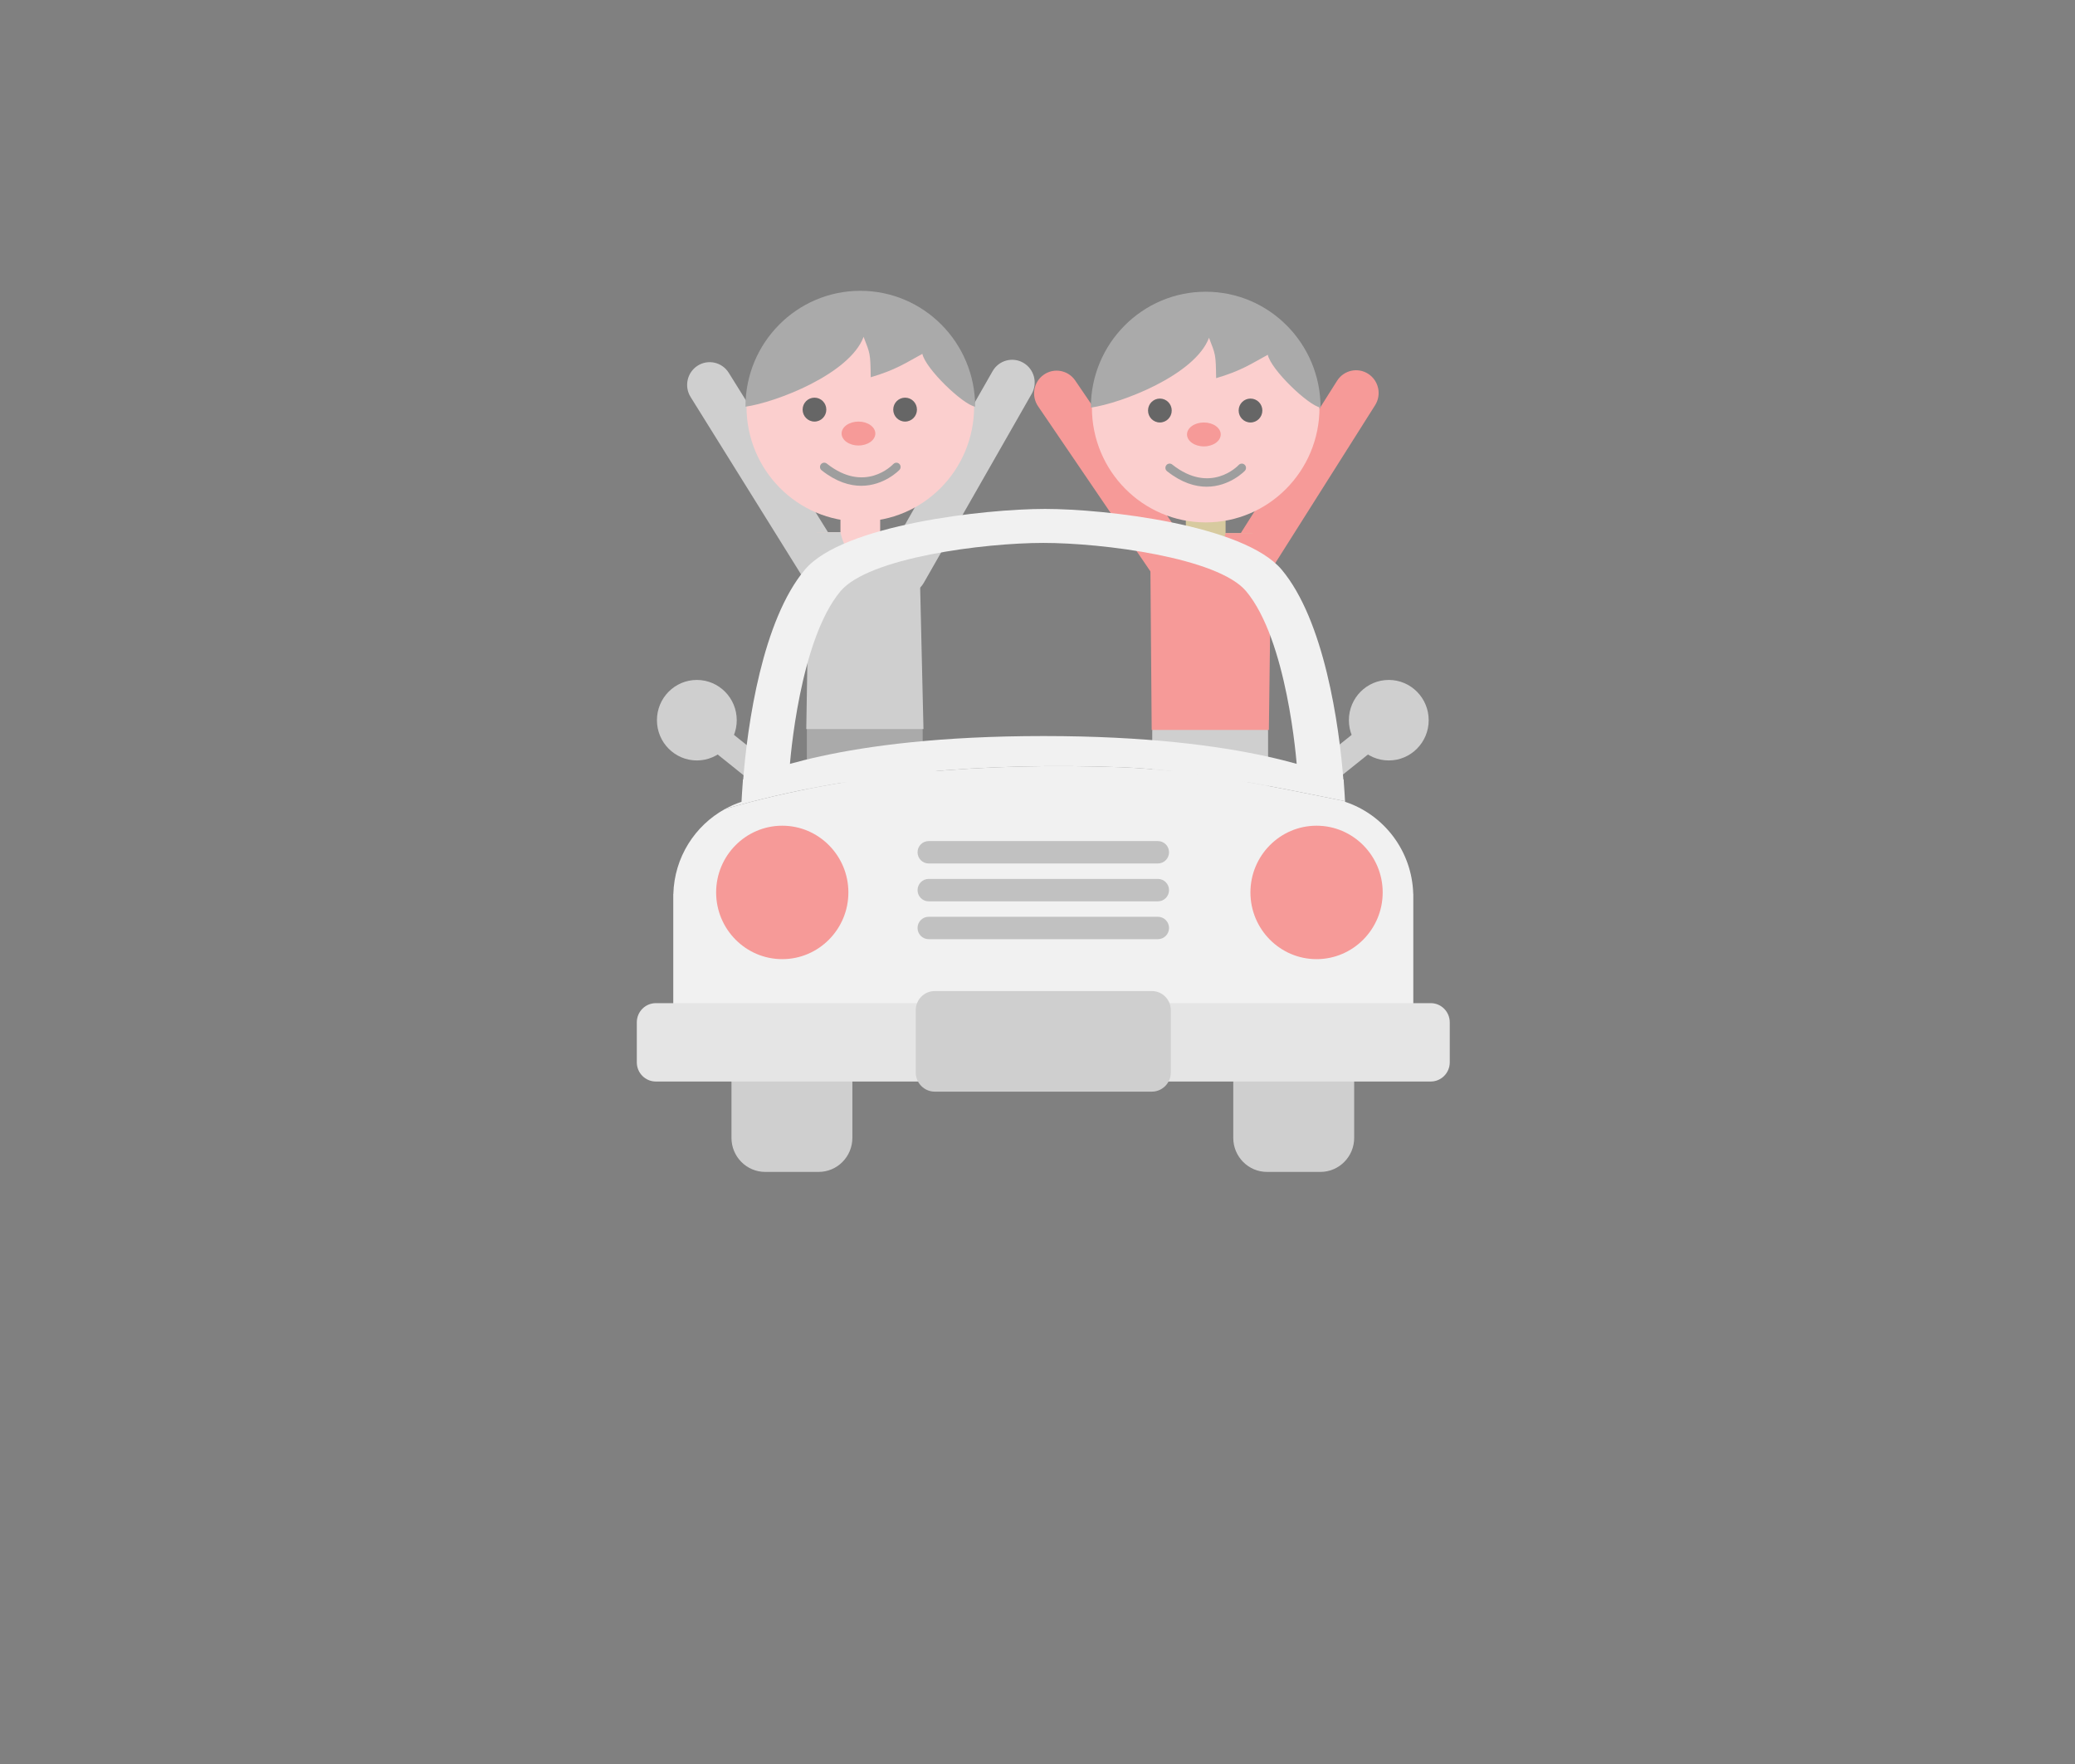 <?xml version="1.0" encoding="UTF-8"?>
<svg width="200px" height="170px" viewBox="0 0 200 170" version="1.1" xmlns="http://www.w3.org/2000/svg" xmlns:xlink="http://www.w3.org/1999/xlink">
    <rect x="0" y="0" width="200" height="170" fill="#808080" stroke="none"/>
    <!-- Generator: Sketch 41.1 (35376) - http://www.bohemiancoding.com/sketch -->
    <title>Travel</title>
    <desc>Created with Sketch.</desc>
    <defs></defs>
    <g id="Page-1" stroke="none" stroke-width="1" fill="none" fill-rule="evenodd">
        <g id="Travel" transform="translate(61, 27)">
            <polygon id="Fill-438" fill="#2D2119" points="17.284 50.409 27.449 50.409 27.449 43.835 17.284 43.835"></polygon>
            <path d="M25.876,66.553 C24.739,66.553 23.817,65.625 23.817,64.478 L23.817,45.497 L20.884,45.497 L20.884,64.478 C20.884,65.625 19.962,66.553 18.825,66.553 C17.688,66.553 16.768,65.625 16.768,64.478 L16.768,43.42 C16.768,42.274 17.688,41.346 18.825,41.346 L25.876,41.346 C27.012,41.346 27.933,42.274 27.933,43.42 L27.933,64.478 C27.933,65.625 27.012,66.553 25.876,66.553" id="Fill-439" fill="#AAAAAA"></path>
            <path d="M26.152,30.275 L18.606,30.275 C17.859,30.275 17.164,29.888 16.767,29.25 L5.563,11.259 C4.924,10.234 5.231,8.882 6.247,8.239 C7.261,7.594 8.603,7.903 9.242,8.929 L19.806,25.893 L24.896,25.893 L34.673,8.769 C35.272,7.722 36.6,7.361 37.64,7.965 C38.679,8.568 39.037,9.909 38.439,10.957 L28.034,29.177 C27.647,29.857 26.928,30.275 26.152,30.275" id="Fill-440" fill="#CFCFCF"></path>
            <polyline id="Fill-441" fill="#FBCFCE" points="23.836 24.29 23.836 22.789 20.008 22.789 20.008 24.29 17.708 24.29 17.708 36.839 26.422 36.839 26.422 24.29 23.836 24.29"></polyline>
            <path d="M28.009,43.259 L16.714,43.259 L17.022,24.29 L20.008,24.29 C20.008,24.29 20.41,26.63 21.871,26.63 C23.35,26.63 23.836,24.29 23.836,24.29 L27.565,24.29 L28.009,43.259" id="Fill-442" fill="#CFCFCF"></path>
            <path d="M32.89,12.193 C32.89,18.304 27.979,23.257 21.921,23.257 C15.863,23.257 10.953,18.304 10.953,12.193 C10.953,6.082 15.863,1.129 21.921,1.129 C27.979,1.129 32.89,6.082 32.89,12.193" id="Fill-443" fill="#FBCFCE"></path>
            <path d="M18.645,12.475 C18.645,13.111 18.135,13.628 17.503,13.628 C16.872,13.628 16.361,13.111 16.361,12.475 C16.361,11.838 16.872,11.323 17.503,11.323 C18.135,11.323 18.645,11.838 18.645,12.475" id="Fill-444" fill="#666666"></path>
            <path d="M27.381,12.475 C27.381,13.111 26.869,13.628 26.238,13.628 C25.608,13.628 25.095,13.111 25.095,12.475 C25.095,11.838 25.608,11.323 26.238,11.323 C26.869,11.323 27.381,11.838 27.381,12.475" id="Fill-445" fill="#666666"></path>
            <path d="M23.369,14.779 C23.369,15.416 22.642,15.933 21.744,15.933 C20.847,15.933 20.119,15.416 20.119,14.779 C20.119,14.143 20.847,13.628 21.744,13.628 C22.642,13.628 23.369,14.143 23.369,14.779" id="Fill-446" fill="#F69A98"></path>
            <path d="M22.011,19.817 C20.905,19.817 19.607,19.443 18.192,18.323 C18.016,18.184 17.985,17.925 18.123,17.747 C18.261,17.569 18.518,17.539 18.693,17.679 C22.354,20.575 24.992,17.838 25.103,17.72 C25.258,17.557 25.515,17.548 25.678,17.703 C25.841,17.857 25.849,18.116 25.696,18.281 C25.676,18.304 24.233,19.817 22.011,19.817" id="Fill-447" fill="#9E9E9E"></path>
            <path d="M32.991,12.193 C31.804,11.991 28.208,8.537 27.903,7.102 C26.304,7.968 25.364,8.64 22.927,9.356 C22.891,7 22.869,7.104 22.239,5.463 C20.896,9.049 13.787,11.784 10.851,12.193 C10.851,6.025 15.808,1.026 21.921,1.026 C28.035,1.026 32.991,6.025 32.991,12.193" id="Fill-448" fill="#AAAAAA"></path>
            <path d="M23.46,64.478 C23.46,63.253 24.535,62.257 25.861,62.257 C27.188,62.257 28.262,63.253 28.262,64.478 C28.262,65.704 27.188,66.698 25.861,66.698 C24.535,66.698 23.46,65.704 23.46,64.478" id="Fill-449" fill="#275897"></path>
            <path d="M16.438,64.478 C16.438,63.253 17.513,62.257 18.839,62.257 C20.166,62.257 21.239,63.253 21.239,64.478 C21.239,65.704 20.166,66.698 18.839,66.698 C17.513,66.698 16.438,65.704 16.438,64.478" id="Fill-450" fill="#275897"></path>
            <polygon id="Fill-451" fill="#2D2119" points="50.576 50.497 60.741 50.497 60.741 43.923 50.576 43.923"></polygon>
            <path d="M59.167,66.642 C58.031,66.642 57.109,65.713 57.109,64.566 L57.109,45.585 L54.174,45.585 L54.174,64.566 C54.174,65.713 53.254,66.642 52.117,66.642 C50.98,66.642 50.059,65.713 50.059,64.566 L50.059,43.509 C50.059,42.363 50.98,41.434 52.117,41.434 L59.167,41.434 C60.304,41.434 61.225,42.363 61.225,43.509 L61.225,64.566 C61.225,65.713 60.304,66.642 59.167,66.642" id="Fill-452" fill="#CFCFCF"></path>
            <path d="M59.49,29.225 L59.488,29.225 L51.811,29.218 C51.094,29.218 50.427,28.863 50.021,28.268 L39.053,12.15 C38.374,11.154 38.625,9.789 39.615,9.105 C40.603,8.419 41.955,8.673 42.635,9.67 L52.956,24.838 L58.3,24.842 L67.877,9.694 C68.523,8.675 69.866,8.374 70.876,9.026 C71.888,9.678 72.185,11.031 71.54,12.052 L61.322,28.212 C60.923,28.843 60.232,29.225 59.49,29.225" id="Fill-453" fill="#F69A98"></path>
            <polyline id="Fill-454" fill="#D7CA9F" points="57.129 24.377 57.129 22.877 53.298 22.877 53.298 24.377 51 24.377 51 36.927 59.714 36.927 59.714 24.377 57.129 24.377"></polyline>
            <path d="M61.301,43.346 L50.006,43.346 L49.857,24.377 L53.298,24.377 C53.298,24.377 53.703,26.718 55.163,26.718 C56.642,26.718 57.129,24.377 57.129,24.377 L61.542,24.377 L61.301,43.346" id="Fill-455" fill="#F69A98"></path>
            <path d="M66.181,12.281 C66.181,18.392 61.272,23.345 55.214,23.345 C49.156,23.345 44.245,18.392 44.245,12.281 C44.245,6.17 49.156,1.217 55.214,1.217 C61.272,1.217 66.181,6.17 66.181,12.281" id="Fill-456" fill="#FBCFCE"></path>
            <path d="M51.938,12.563 C51.938,13.2 51.426,13.716 50.795,13.716 C50.165,13.716 49.653,13.2 49.653,12.563 C49.653,11.926 50.165,11.411 50.795,11.411 C51.426,11.411 51.938,11.926 51.938,12.563" id="Fill-457" fill="#666666"></path>
            <path d="M60.673,12.563 C60.673,13.2 60.161,13.716 59.53,13.716 C58.898,13.716 58.388,13.2 58.388,12.563 C58.388,11.926 58.898,11.411 59.53,11.411 C60.161,11.411 60.673,11.926 60.673,12.563" id="Fill-458" fill="#666666"></path>
            <path d="M56.661,14.867 C56.661,15.504 55.933,16.02 55.036,16.02 C54.138,16.02 53.411,15.504 53.411,14.867 C53.411,14.231 54.138,13.716 55.036,13.716 C55.933,13.716 56.661,14.231 56.661,14.867" id="Fill-459" fill="#F69A98"></path>
            <path d="M55.303,19.905 C54.197,19.905 52.898,19.53 51.484,18.411 C51.308,18.272 51.277,18.013 51.415,17.835 C51.554,17.656 51.809,17.627 51.985,17.767 C55.646,20.663 58.285,17.926 58.396,17.808 C58.551,17.645 58.808,17.636 58.97,17.791 C59.133,17.945 59.141,18.203 58.989,18.368 C58.968,18.392 57.526,19.905 55.303,19.905" id="Fill-460" fill="#9E9E9E"></path>
            <path d="M66.284,12.281 C65.097,12.08 61.5,8.625 61.196,7.191 C59.596,8.056 58.656,8.728 56.218,9.444 C56.184,7.088 56.161,7.192 55.53,5.552 C54.186,9.137 47.078,11.872 44.142,12.281 C44.142,6.113 49.1,1.114 55.214,1.114 C61.327,1.114 66.284,6.113 66.284,12.281" id="Fill-461" fill="#AAAAAA"></path>
            <path d="M56.752,64.566 C56.752,63.34 57.827,62.346 59.153,62.346 C60.48,62.346 61.554,63.34 61.554,64.566 C61.554,65.792 60.48,66.786 59.153,66.786 C57.827,66.786 56.752,65.792 56.752,64.566" id="Fill-462" fill="#EFAA2C"></path>
            <path d="M49.73,64.566 C49.73,63.34 50.805,62.346 52.131,62.346 C53.458,62.346 54.532,63.34 54.532,64.566 C54.532,65.792 53.458,66.786 52.131,66.786 C50.805,66.786 49.73,65.792 49.73,64.566" id="Fill-463" fill="#EFAA2C"></path>
            <path d="M21.156,82.659 C21.156,84.47 19.699,85.939 17.903,85.939 L12.755,85.939 C10.958,85.939 9.503,84.47 9.503,82.659 L9.503,71.723 C9.503,69.911 10.958,68.442 12.755,68.442 L17.903,68.442 C19.699,68.442 21.156,69.911 21.156,71.723 L21.156,82.659" id="Fill-464" fill="#CFCFCF"></path>
            <path d="M57.869,82.659 C57.869,84.47 59.325,85.939 61.121,85.939 L66.27,85.939 C68.066,85.939 69.523,84.47 69.523,82.659 L69.523,71.723 C69.523,69.911 68.066,68.442 66.27,68.442 L61.121,68.442 C59.325,68.442 57.869,69.911 57.869,71.723 L57.869,82.659" id="Fill-465" fill="#CFCFCF"></path>
            <polyline id="Fill-466" fill="#CFCFCF" points="68.259 47.79 71.544 45.156 70.024 43.226 66.736 45.859 68.259 47.79"></polyline>
            <path d="M69.013,42.407 C69.013,44.548 70.735,46.286 72.859,46.286 C74.983,46.286 76.705,44.548 76.705,42.407 C76.705,40.264 74.983,38.527 72.859,38.527 C70.735,38.527 69.013,40.264 69.013,42.407" id="Fill-467" fill="#CFCFCF"></path>
            <polyline id="Fill-468" fill="#CFCFCF" points="10.765 47.79 7.481 45.156 9.002 43.226 12.287 45.859 10.765 47.79"></polyline>
            <path d="M10.012,42.407 C10.012,44.548 8.289,46.286 6.166,46.286 C4.041,46.286 2.319,44.548 2.319,42.407 C2.319,40.264 4.041,38.527 6.166,38.527 C8.289,38.527 10.012,40.264 10.012,42.407" id="Fill-469" fill="#CFCFCF"></path>
            <path d="M15.095,47.222 C15.149,46.182 16.079,34.667 20.014,29.975 C22.727,26.742 33.827,25.322 39.56,25.322 C45.293,25.322 56.394,26.742 59.107,29.975 C63.042,34.667 63.971,46.182 64.026,47.222 C64.575,47.32 14.302,47.364 15.095,47.222 Z M62.539,27.904 C58.904,23.571 45.534,22.046 39.727,22.046 C33.92,22.046 20.212,23.571 16.576,27.904 C12.51,32.751 11.03,42.731 10.609,48.443 C10.823,48.377 40.032,48.443 40.032,48.443 C40.032,48.443 67.847,48.24 68.507,48.443 C68.086,42.731 66.606,32.751 62.539,27.904 L62.539,27.904 Z" id="Fill-470" fill="#F1F1F1"></path>
            <path d="M47.06,46.94 C54.254,47.231 61.449,48.75 68.642,50.214 C68.628,49.944 68.586,49.208 68.507,48.135 C67.155,47.719 59.515,43.934 39.574,43.934 C19.633,43.934 11.961,47.719 10.609,48.135 C10.523,49.292 10.482,50.059 10.471,50.271 C9.916,50.453 9.387,50.687 8.883,50.964 C21.267,47.381 34.239,46.483 47.06,46.94" id="Fill-471" fill="#F1F1F1"></path>
            <path d="M75.216,59.159 C75.104,55.003 72.384,51.505 68.646,50.271 C68.645,50.255 68.643,50.235 68.642,50.214 C61.449,48.75 54.254,47.231 47.06,46.94 C34.239,46.483 21.267,47.381 8.883,50.964 C5.984,52.556 3.995,55.618 3.901,59.159 L3.893,59.169 L3.893,71.371 L39.541,72.445 L39.541,72.446 L39.557,72.445 L39.574,72.446 L39.574,72.445 L75.222,71.371 L75.222,59.169 L75.216,59.159" id="Fill-472" fill="#F1F1F1"></path>
            <path d="M76.903,69.675 L2.213,69.675 C1.2,69.675 0.379,70.504 0.379,71.526 L0.379,75.378 C0.379,76.4 1.2,77.228 2.213,77.228 L76.903,77.228 C77.915,77.228 78.736,76.4 78.736,75.378 L78.736,71.526 C78.736,70.504 77.915,69.675 76.903,69.675" id="Fill-473" fill="#E5E5E5"></path>
            <path d="M60.667,59.005 C60.667,61.919 63.008,64.28 65.897,64.28 C68.785,64.28 71.128,61.919 71.128,59.005 C71.128,56.091 68.785,53.728 65.897,53.728 C63.008,53.728 60.667,56.091 60.667,59.005" id="Fill-474" fill="#F69A98"></path>
            <path d="M65.897,54.882 C63.644,54.882 61.81,56.732 61.81,59.005 C61.81,61.278 63.644,63.128 65.897,63.128 C68.151,63.128 69.984,61.278 69.984,59.005 C69.984,56.732 68.151,54.882 65.897,54.882 Z M65.897,65.435 C62.383,65.435 59.523,62.551 59.523,59.005 C59.523,55.459 62.383,52.575 65.897,52.575 C69.411,52.575 72.271,55.459 72.271,59.005 C72.271,62.551 69.411,65.435 65.897,65.435 L65.897,65.435 Z" id="Fill-475" fill="#F69A98"></path>
            <path d="M9.167,59.005 C9.167,61.919 11.509,64.28 14.398,64.28 C17.287,64.28 19.629,61.919 19.629,59.005 C19.629,56.091 17.287,53.728 14.398,53.728 C11.509,53.728 9.167,56.091 9.167,59.005" id="Fill-476" fill="#F69A98"></path>
            <path d="M14.398,54.882 C12.144,54.882 10.311,56.732 10.311,59.005 C10.311,61.278 12.144,63.128 14.398,63.128 C16.652,63.128 18.485,61.278 18.485,59.005 C18.485,56.732 16.652,54.882 14.398,54.882 Z M14.398,65.435 C10.883,65.435 8.025,62.551 8.025,59.005 C8.025,55.459 10.883,52.575 14.398,52.575 C17.912,52.575 20.772,55.459 20.772,59.005 C20.772,62.551 17.912,65.435 14.398,65.435 L14.398,65.435 Z" id="Fill-477" fill="#F69A98"></path>
            <path d="M28.508,56.214 L50.607,56.214 C51.199,56.214 51.678,55.731 51.678,55.134 C51.678,54.539 51.199,54.056 50.607,54.056 L28.508,54.056 C27.917,54.056 27.439,54.539 27.439,55.134 C27.439,55.731 27.917,56.214 28.508,56.214" id="Fill-478" fill="#C1C1C1"></path>
            <path d="M50.607,57.704 L28.508,57.704 C27.917,57.704 27.439,58.187 27.439,58.783 C27.439,59.379 27.917,59.863 28.508,59.863 L50.607,59.863 C51.199,59.863 51.678,59.379 51.678,58.783 C51.678,58.187 51.199,57.704 50.607,57.704" id="Fill-479" fill="#C1C1C1"></path>
            <path d="M50.607,61.352 L28.508,61.352 C27.917,61.352 27.439,61.835 27.439,62.431 C27.439,63.027 27.917,63.51 28.508,63.51 L50.607,63.51 C51.199,63.51 51.678,63.027 51.678,62.431 C51.678,61.835 51.199,61.352 50.607,61.352" id="Fill-480" fill="#C1C1C1"></path>
            <path d="M50.017,68.508 L29.099,68.508 C28.086,68.508 27.265,69.336 27.265,70.357 L27.265,76.355 C27.265,77.376 28.086,78.204 29.099,78.204 L50.017,78.204 C51.029,78.204 51.85,77.376 51.85,76.355 L51.85,70.357 C51.85,69.336 51.029,68.508 50.017,68.508" id="Fill-481" fill="#CFCFCF"></path>
        </g>
    </g>
</svg>